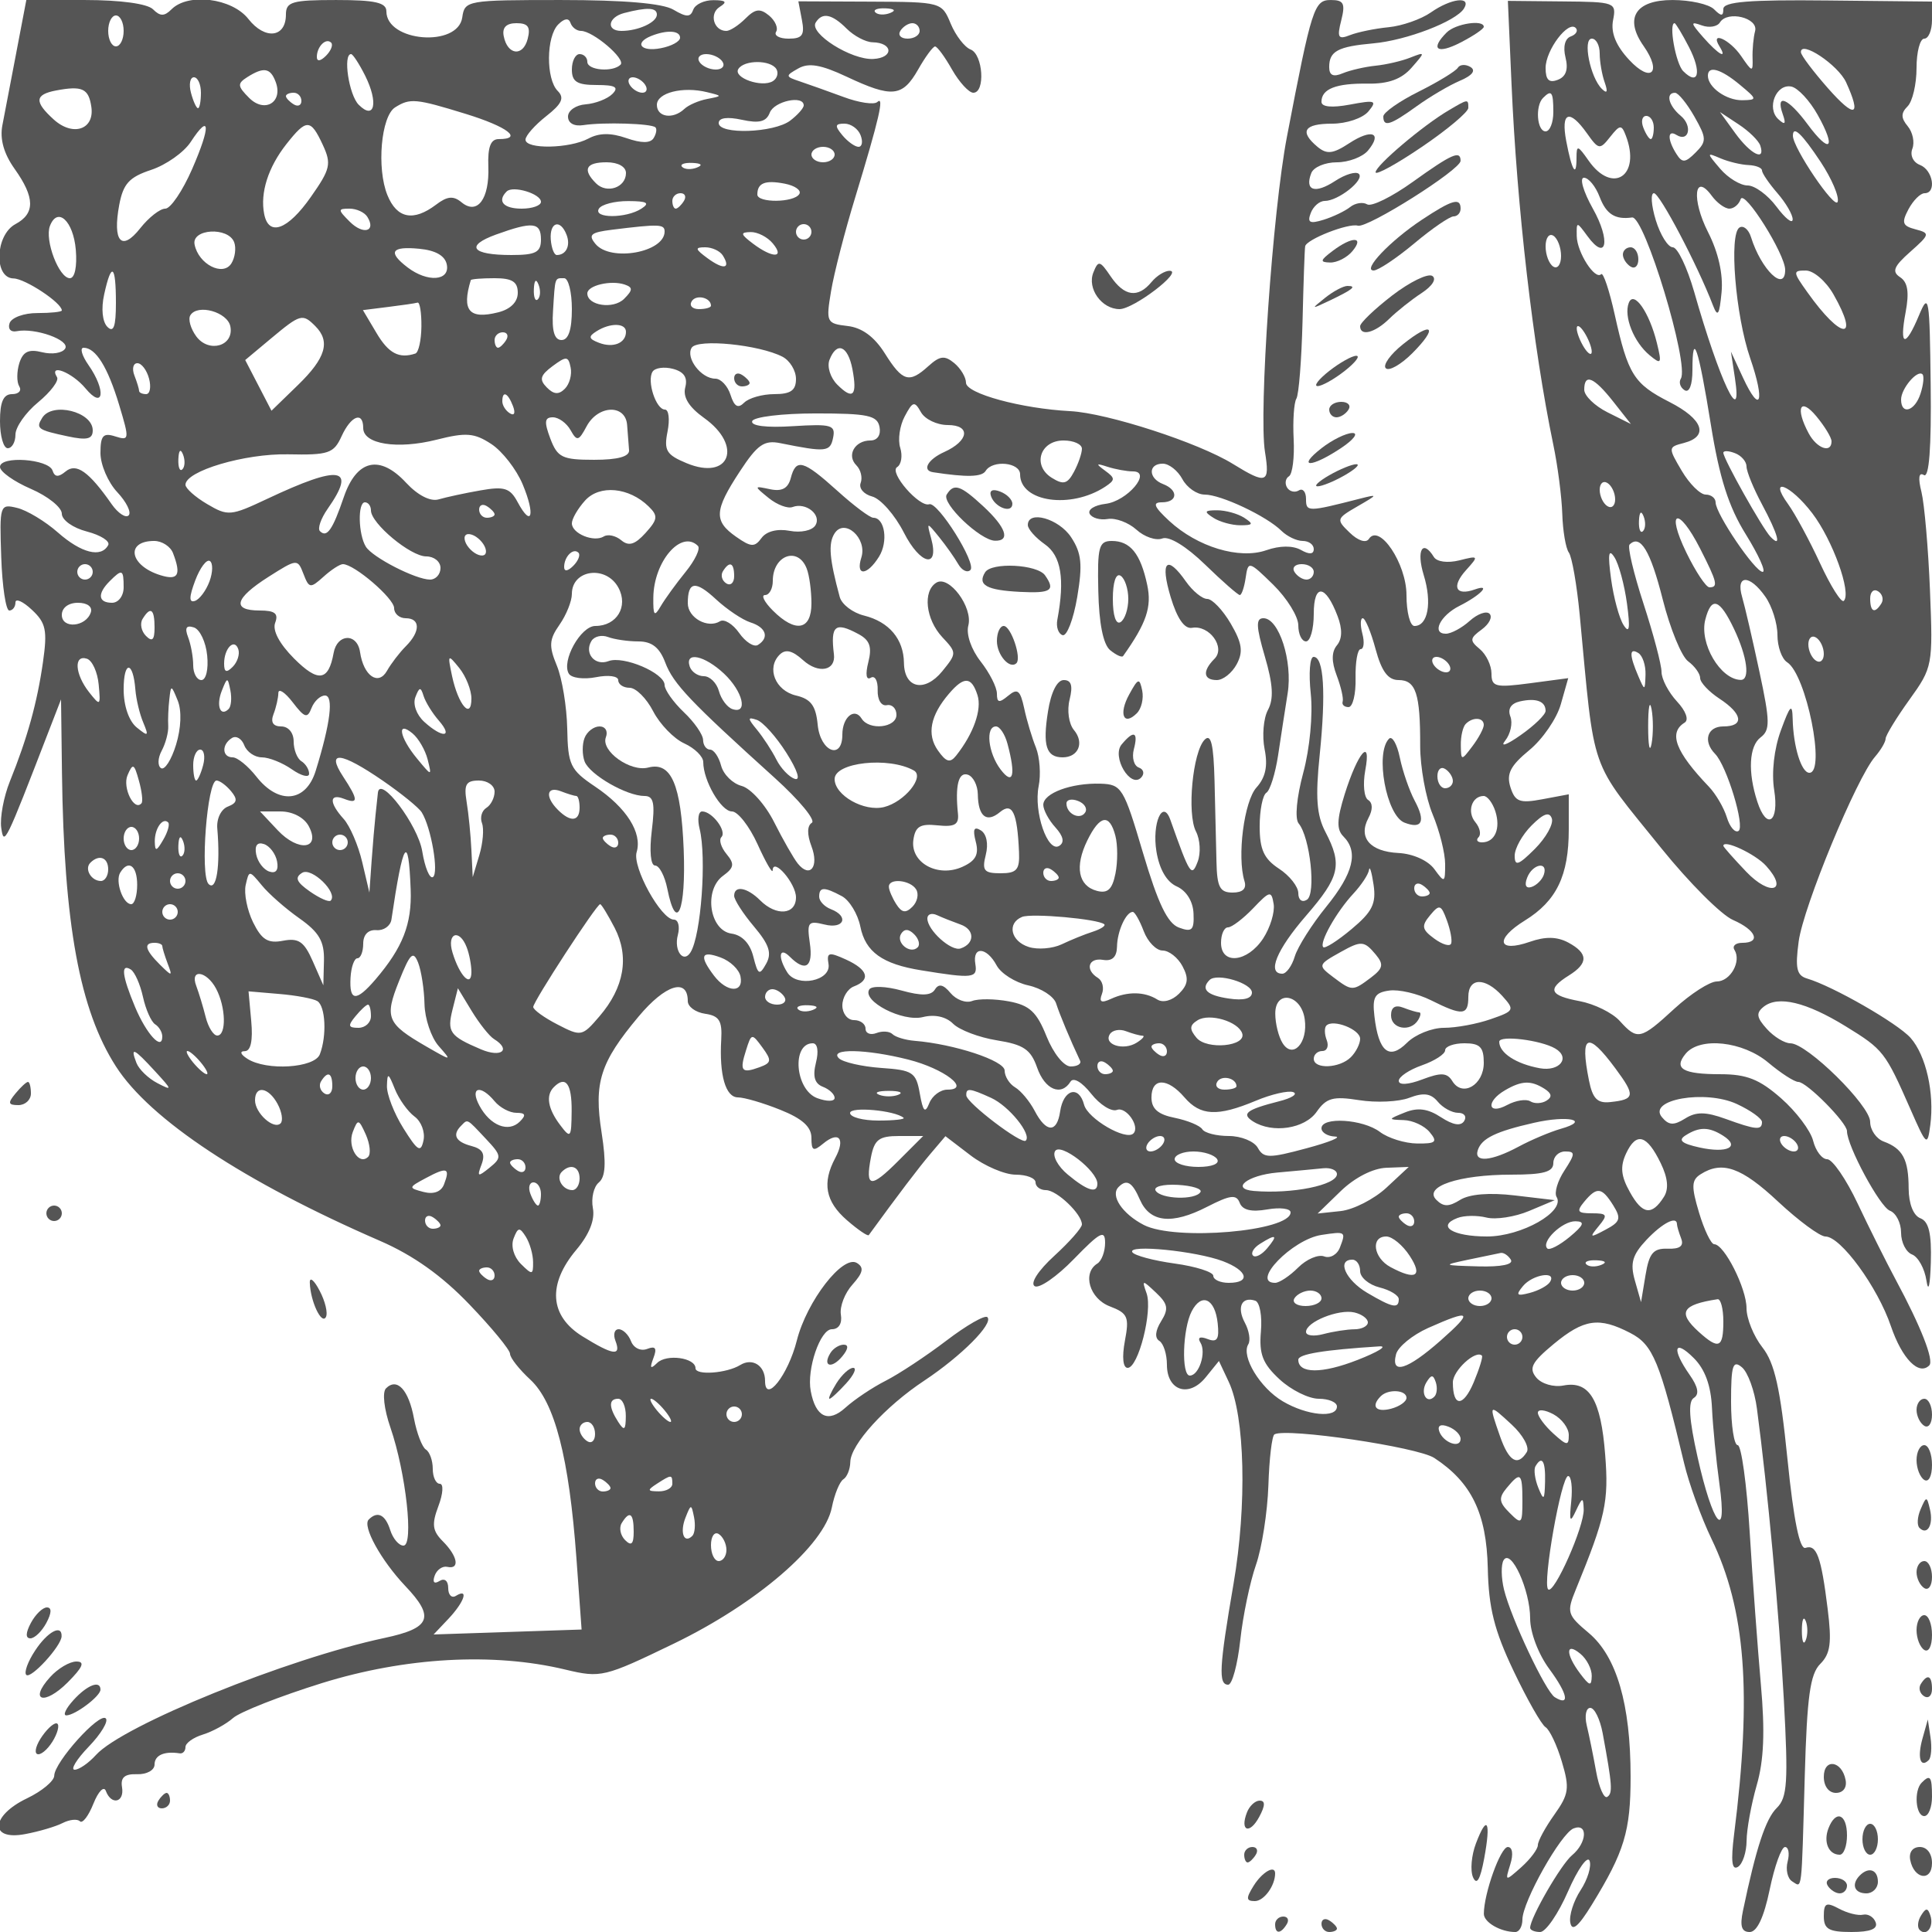 <svg xmlns="http://www.w3.org/2000/svg" version="1.0" width="250" height="250" viewBox="0 0 250 250" preserveAspectRatio="xMidYMid meet">
<g transform="translate(0,250) scale(0.01,-0.01)" fill="#555555" stroke="none">
<path d="M212 24325 c-71 -371 -152 -796 -181 -945 -35 -179 18 -368 158 -565 264 -371 267 -578 11 -715 -263 -141 -283 -698 -25 -703 152 -3 625 -316 625 -414 0 -19 -142 -34 -315 -34 -174 1 -336 -58 -361 -131 -25 -73 15 -119 90 -104 239 48 697 -115 629 -225 -36 -58 -169 -79 -297 -47 -175 44 -248 9 -296 -141 -34 -110 -35 -245 -1 -300 35 -56 -7 -101 -93 -101 -112 0 -156 -100 -156 -350 0 -192 45 -350 100 -350 55 0 100 79 100 176 0 97 132 286 294 419 162 134 272 280 244 324 -114 184 195 64 368 -144 237 -285 270 -28 38 303 -85 122 -113 222 -62 222 157 0 312 -249 460 -740 135 -448 133 -465 -51 -407 -156 50 -191 11 -191 -215 0 -151 98 -379 217 -506 119 -127 186 -262 148 -301 -38 -38 -137 27 -220 145 -295 423 -458 538 -596 423 -93 -77 -141 -74 -169 12 -51 151 -680 195 -680 47 0 -61 180 -189 400 -284 220 -95 400 -240 400 -321 0 -82 143 -184 325 -231 179 -47 303 -126 275 -176 -91 -168 -346 -104 -650 163 -165 146 -403 289 -529 319 -223 54 -228 38 -205 -636 13 -381 60 -692 104 -692 44 0 80 47 80 104 0 57 96 15 212 -94 183 -170 203 -265 144 -679 -75 -524 -202 -982 -428 -1542 -80 -198 -130 -468 -112 -600 35 -243 50 -213 619 1261 l155 400 12 -950 c25 -1960 229 -3069 698 -3799 442 -690 1661 -1495 3418 -2258 430 -187 800 -450 1157 -823 289 -301 525 -588 525 -638 0 -51 118 -201 263 -335 316 -294 500 -1004 596 -2309 l67 -924 -957 -32 -958 -32 195 206 c205 219 263 398 94 294 -55 -34 -100 11 -100 100 0 95 -47 133 -113 92 -69 -43 -93 -16 -62 69 27 76 101 128 163 114 165 -37 136 136 -56 329 -137 137 -148 220 -59 457 61 161 69 289 18 289 -50 0 -91 87 -91 194 0 107 -40 219 -89 249 -48 30 -118 211 -154 402 -69 372 -219 533 -362 390 -50 -50 -26 -268 58 -510 200 -583 304 -1525 168 -1525 -59 0 -136 90 -171 200 -64 202 -165 252 -279 137 -85 -84 158 -526 472 -858 388 -408 333 -546 -268 -674 -1260 -268 -3386 -1131 -3733 -1514 -95 -105 -219 -191 -276 -191 -57 0 25 135 183 299 158 164 257 329 220 365 -82 82 -665 -566 -667 -741 -1 -69 -160 -201 -352 -293 -473 -226 -491 -552 -25 -463 179 33 398 98 487 144 89 45 189 55 222 22 33 -34 112 69 175 228 64 160 136 233 161 164 71 -190 243 -149 209 50 -21 125 35 173 196 167 124 -4 225 52 225 125 0 121 125 176 325 145 41 -7 75 30 75 81 0 52 101 124 225 162 124 38 300 134 391 214 91 80 608 283 1150 452 1079 335 2217 399 3149 175 461 -110 503 -100 1405 336 1074 520 1946 1271 2044 1761 34 171 101 335 149 365 48 30 88 130 90 223 3 226 452 720 959 1055 479 318 897 738 815 820 -32 32 -270 -105 -530 -303 -261 -199 -614 -432 -785 -519 -172 -87 -406 -244 -522 -349 -221 -201 -386 -123 -449 215 -54 283 123 800 273 800 90 0 136 75 117 189 -17 104 51 280 151 390 137 153 151 220 57 278 -181 112 -649 -493 -778 -1003 -112 -446 -411 -826 -411 -522 0 198 -163 302 -321 205 -175 -108 -579 -137 -579 -42 0 137 -376 189 -497 68 -86 -84 -98 -69 -48 63 49 129 28 161 -81 119 -83 -32 -174 12 -208 99 -33 86 -105 156 -160 156 -55 0 -74 -67 -42 -150 78 -203 -28 -189 -427 58 -426 264 -455 673 -79 1120 168 200 243 388 214 539 -24 127 10 277 77 332 87 73 97 251 36 644 -102 649 -20 908 479 1504 345 413 636 504 636 199 0 -73 101 -146 225 -164 181 -26 222 -91 208 -332 -27 -462 56 -750 217 -750 80 0 327 -72 548 -161 283 -113 402 -220 402 -362 0 -169 24 -181 152 -75 204 169 291 64 156 -187 -172 -322 -127 -562 151 -804 143 -124 270 -211 283 -193 383 526 646 873 800 1054 l192 226 326 -249 c180 -137 442 -249 583 -249 141 0 257 -45 257 -100 0 -55 61 -100 135 -100 141 0 465 -310 465 -444 0 -44 -161 -227 -358 -407 -208 -190 -314 -355 -253 -392 57 -35 286 123 507 351 340 350 404 384 404 210 0 -113 -45 -234 -100 -268 -198 -123 -102 -454 161 -554 233 -89 254 -137 195 -448 -39 -210 -25 -348 36 -348 138 0 325 736 245 964 -63 178 -57 178 122 9 155 -146 166 -209 66 -370 -76 -122 -85 -216 -23 -254 54 -34 98 -172 98 -308 0 -338 285 -431 502 -163 l171 211 127 -270 c210 -446 237 -1593 62 -2613 -186 -1083 -198 -1306 -69 -1306 51 0 121 259 156 575 34 316 126 755 203 975 77 220 149 683 161 1029 11 346 46 644 79 661 159 86 1852 -164 2068 -306 481 -315 676 -717 692 -1426 11 -514 84 -805 333 -1328 175 -369 362 -697 414 -729 53 -33 148 -233 211 -446 103 -344 92 -421 -97 -687 -117 -164 -213 -341 -213 -393 0 -52 -96 -180 -213 -285 -212 -188 -213 -188 -144 35 42 132 28 225 -32 225 -94 0 -309 -599 -310 -864 -1 -110 216 -236 407 -236 51 0 92 73 92 161 0 230 499 1117 663 1180 188 72 173 -186 -20 -347 -144 -119 -543 -811 -543 -940 0 -30 59 -54 130 -54 72 0 234 236 360 525 126 289 252 467 279 397 27 -71 -25 -242 -116 -381 -91 -139 -151 -328 -133 -421 23 -118 104 -50 277 231 423 689 503 952 503 1659 0 937 -180 1556 -542 1860 -279 234 -288 266 -166 564 384 938 427 1135 379 1742 -55 713 -204 960 -539 896 -129 -25 -284 21 -352 102 -100 121 -60 198 224 434 394 326 586 354 993 143 293 -151 382 -368 695 -1683 63 -266 223 -707 355 -981 441 -915 524 -1991 292 -3825 -43 -345 -29 -467 50 -419 61 38 111 190 112 338 1 148 60 471 131 719 93 320 108 696 54 1300 -41 467 -107 1356 -145 1975 -38 619 -108 1125 -155 1125 -47 0 -86 253 -86 562 0 471 23 544 140 446 77 -63 165 -305 195 -537 140 -1054 285 -2625 348 -3765 58 -1067 45 -1266 -91 -1400 -144 -140 -268 -518 -438 -1331 -42 -200 -18 -275 87 -275 95 0 184 189 259 550 63 303 152 550 198 550 46 0 61 -85 34 -189 -27 -104 -1 -219 59 -256 132 -81 119 -184 163 1372 29 1018 69 1311 200 1442 132 132 151 273 96 713 -84 677 -143 837 -287 789 -75 -25 -153 357 -233 1148 -93 921 -166 1245 -325 1447 -113 144 -205 372 -205 507 0 256 -288 827 -418 827 -40 0 -129 184 -196 408 -102 340 -99 423 21 498 279 177 528 89 1003 -356 265 -247 540 -450 611 -450 198 0 676 -654 848 -1162 144 -420 361 -642 496 -506 64 64 -108 502 -435 1110 -120 224 -342 667 -491 983 -149 316 -327 575 -395 575 -67 0 -149 107 -182 239 -33 131 -220 379 -415 550 -279 245 -445 311 -784 311 -488 0 -611 72 -450 266 184 221 740 161 1069 -116 163 -137 338 -250 389 -250 108 0 629 -527 629 -636 0 -191 425 -980 555 -1030 80 -30 145 -158 145 -284 0 -126 64 -253 143 -283 78 -31 162 -182 185 -336 25 -165 48 -68 57 233 11 375 -26 530 -135 572 -91 35 -151 188 -152 386 -1 376 -76 516 -323 607 -96 36 -175 150 -175 255 0 212 -817 1016 -1032 1016 -75 0 -213 84 -305 186 -134 148 -142 206 -41 287 186 148 550 61 1061 -253 488 -300 512 -331 837 -1070 210 -479 221 -488 258 -209 55 416 -55 902 -255 1129 -168 189 -1004 669 -1339 768 -135 40 -156 132 -109 480 60 449 749 2116 988 2390 75 87 137 192 137 234 0 41 138 268 307 503 302 420 306 444 267 1416 -22 544 -72 1116 -110 1272 -46 183 -35 261 31 220 68 -42 98 353 88 1167 -13 1133 -24 1204 -149 905 -178 -429 -260 -413 -175 36 48 257 28 387 -71 452 -110 72 -84 139 131 329 255 226 258 241 67 291 -169 44 -183 85 -90 260 61 114 154 207 208 207 158 0 109 301 -60 366 -88 34 -131 125 -98 210 32 82 5 213 -60 291 -89 107 -89 170 -2 257 64 64 116 287 116 496 0 209 45 380 100 380 55 0 100 108 100 240 l0 240 -1350 14 c-1017 11 -1350 -16 -1350 -110 0 -96 -27 -97 -120 -4 -66 66 -308 120 -538 120 -480 0 -627 -235 -373 -596 241 -345 95 -483 -188 -178 -171 184 -239 351 -208 512 45 232 28 238 -658 244 l-703 7 47 -1070 c70 -1605 279 -3411 540 -4669 58 -275 110 -680 117 -900 7 -220 45 -445 85 -500 40 -55 103 -415 140 -800 200 -2108 112 -1854 1059 -3029 358 -443 774 -860 925 -925 300 -131 367 -296 119 -296 -86 0 -131 -41 -100 -91 93 -149 -53 -409 -230 -409 -90 -1 -335 -158 -545 -350 -441 -406 -480 -414 -710 -160 -95 105 -327 219 -516 255 -392 73 -427 154 -143 332 256 159 253 287 -7 427 -145 77 -295 80 -498 9 -416 -145 -456 33 -63 276 410 253 568 581 568 1177 l0 456 -342 -64 c-294 -55 -352 -33 -413 156 -54 173 -1 277 244 479 172 141 356 409 408 594 l96 338 -496 -66 c-446 -59 -497 -46 -497 125 0 105 -68 248 -151 317 -134 111 -131 140 25 254 97 71 142 162 101 203 -40 41 -156 -1 -257 -92 -101 -91 -240 -166 -309 -166 -188 0 -74 235 176 360 276 139 419 291 200 213 -250 -89 -307 37 -113 251 166 184 163 189 -89 125 -150 -37 -289 -19 -328 43 -146 237 -230 88 -132 -233 110 -358 55 -659 -120 -659 -57 0 -103 180 -103 400 0 407 -352 933 -487 726 -37 -56 -140 -23 -247 81 -178 171 -175 182 100 341 267 154 269 160 34 100 -679 -174 -700 -174 -700 -4 0 92 -42 142 -93 110 -51 -31 -120 -15 -152 37 -32 53 -21 118 24 146 46 28 73 245 61 482 -12 236 4 471 35 522 32 51 67 501 80 1001 12 499 27 936 34 971 16 90 559 303 682 267 124 -36 1329 724 1329 839 0 140 -112 91 -618 -272 -270 -194 -536 -325 -591 -291 -55 33 -154 18 -220 -35 -67 -53 -222 -127 -345 -165 -178 -55 -212 -36 -165 87 33 87 114 157 181 157 175 0 519 272 442 350 -37 36 -175 -5 -308 -92 -260 -170 -396 -125 -308 102 29 77 178 140 330 140 153 0 334 69 404 152 191 231 49 286 -244 94 -209 -137 -288 -146 -409 -46 -238 199 -175 300 189 300 186 0 396 71 469 158 117 141 91 151 -238 89 -235 -44 -369 -31 -369 36 0 167 189 241 600 235 266 -4 436 58 565 205 181 206 181 209 -15 132 -110 -44 -312 -91 -450 -105 -137 -14 -329 -58 -425 -98 -123 -52 -175 -27 -175 81 0 205 112 265 569 306 430 38 1072 285 1175 451 101 164 -167 133 -429 -51 -126 -88 -372 -174 -547 -191 -175 -17 -399 -63 -498 -102 -154 -61 -171 -33 -114 191 55 219 32 263 -135 263 -216 0 -247 -97 -568 -1770 -185 -964 -366 -3570 -284 -4077 66 -408 21 -425 -415 -156 -444 275 -1625 658 -2104 683 -634 33 -1350 228 -1350 368 0 70 -68 184 -152 254 -124 102 -185 95 -333 -38 -251 -228 -335 -203 -566 165 -135 214 -295 332 -483 353 -271 32 -279 48 -212 450 38 230 179 778 314 1218 308 1011 379 1318 284 1230 -41 -38 -238 -9 -438 66 -200 74 -454 164 -564 201 -189 63 -190 72 -19 168 134 76 294 48 624 -107 589 -277 723 -263 925 91 93 165 193 300 220 300 28 0 127 -135 220 -300 94 -164 218 -299 275 -299 158 0 126 498 -36 560 -77 30 -193 181 -257 335 -115 278 -123 280 -1044 284 l-927 4 46 -241 c38 -196 5 -242 -171 -242 -120 0 -193 40 -163 89 30 48 -11 143 -91 210 -117 96 -179 88 -306 -39 -88 -88 -199 -160 -247 -160 -163 0 -225 222 -87 310 103 65 84 87 -79 88 -119 1 -237 -54 -262 -123 -36 -100 -87 -100 -257 0 -138 82 -640 125 -1456 125 -1214 0 -1245 -5 -1276 -225 -56 -392 -982 -318 -982 79 0 113 -146 146 -650 146 -571 0 -650 -23 -650 -189 0 -299 -271 -330 -486 -56 -212 270 -778 341 -994 125 -93 -93 -147 -93 -240 0 -72 72 -422 120 -880 120 l-759 0 -129 -675z m8288 486 c0 -100 -241 -211 -458 -211 -202 0 -176 176 33 231 300 78 425 72 425 -20z m3019 21 c-72 -29 -159 -26 -192 8 -33 33 26 56 131 52 117 -5 141 -28 61 -60z m-9919 -232 c0 -110 -45 -200 -100 -200 -55 0 -100 90 -100 200 0 110 45 200 100 200 55 0 100 -90 100 -200z m5918 0 c155 0 583 -365 512 -437 -101 -101 -430 -73 -430 37 0 55 -45 100 -100 100 -55 0 -100 -90 -100 -200 0 -158 67 -200 320 -200 243 0 292 -28 204 -116 -64 -64 -220 -124 -345 -134 -126 -9 -229 -80 -229 -158 0 -86 79 -130 200 -111 260 40 881 21 931 -29 22 -21 11 -84 -23 -139 -42 -68 -158 -68 -353 0 -201 70 -353 68 -491 -6 -246 -131 -814 -141 -814 -14 0 51 120 187 267 303 204 160 240 237 150 327 -154 154 -150 704 7 861 79 79 136 86 158 20 19 -57 80 -104 136 -104z m3439 28 c95 -94 244 -173 333 -175 268 -5 278 -202 10 -216 -284 -15 -832 331 -745 471 85 137 210 112 402 -80z m11754 -30 c-22 -82 -36 -238 -33 -348 6 -188 -3 -187 -148 25 -148 216 -408 331 -280 125 108 -175 -12 -108 -210 117 -167 190 -169 209 -18 154 94 -34 200 -17 234 39 98 158 500 59 455 -112z m-15883 -102 c-61 -234 -262 -210 -310 37 -22 111 34 167 165 167 150 0 185 -49 145 -204z m5072 104 c0 -55 -70 -100 -156 -100 -86 0 -128 45 -94 100 34 55 104 100 156 100 52 0 94 -45 94 -100z m8425 -72 c-75 -27 -102 -135 -67 -273 38 -154 6 -248 -101 -288 -113 -44 -157 0 -157 153 0 232 295 622 391 517 32 -35 3 -84 -66 -109z m1530 -137 c168 -325 124 -510 -74 -312 -97 97 -191 621 -112 621 14 0 98 -139 186 -309z m-13055 121 c0 -49 -112 -110 -250 -136 -257 -50 -349 67 -125 158 204 82 375 72 375 -22z m-4582 -234 c-71 -71 -118 -77 -118 -15 0 134 118 252 185 185 28 -28 -2 -105 -67 -170z m16482 30 c0 -105 29 -274 65 -375 43 -123 31 -150 -37 -83 -151 148 -251 650 -130 650 56 0 102 -86 102 -192z m3189 -374 c202 -444 115 -472 -235 -76 -190 216 -348 425 -350 465 -9 164 482 -163 585 -389z m-19164 87 c174 -349 123 -583 -83 -377 -127 126 -207 656 -99 656 23 0 105 -126 182 -279z m4625 179 c34 -55 -6 -100 -88 -100 -83 0 -178 45 -212 100 -34 55 6 100 88 100 83 0 178 -45 212 -100z m696 -93 c31 -51 11 -122 -45 -157 -143 -88 -517 44 -447 157 75 120 417 120 492 0z m-6480 -164 c102 -264 -139 -413 -342 -210 -152 152 -155 186 -24 269 212 134 298 121 366 -59z m18948 -40 c226 -188 228 -196 31 -200 -206 -3 -445 167 -445 317 0 136 167 89 414 -117z m-19914 -103 c0 -110 -17 -200 -38 -200 -21 0 -62 90 -91 200 -29 110 -11 200 38 200 50 0 91 -90 91 -200z m5750 100 c34 -55 17 -100 -38 -100 -55 0 -128 45 -162 100 -34 55 -17 100 38 100 55 0 128 -45 162 -100z m-7168 -283 c43 -294 -238 -388 -486 -164 -255 231 -247 323 29 376 340 64 422 26 457 -212z m7968 102 c-110 -21 -243 -79 -295 -129 -146 -138 -355 -107 -355 53 0 157 335 242 650 164 200 -49 200 -49 0 -88z m14371 -206 c245 -438 161 -516 -131 -121 -250 338 -419 408 -322 133 46 -131 31 -148 -57 -67 -155 143 -29 460 168 422 85 -17 239 -182 342 -367z m-19621 181 c0 -58 -45 -78 -100 -44 -55 34 -100 82 -100 106 0 24 45 44 100 44 55 0 100 -48 100 -106z m16200 -144 c0 -137 -45 -250 -100 -250 -112 0 -137 330 -33 433 110 111 133 79 133 -183z m1825 -58 c159 -280 161 -321 16 -466 -135 -135 -173 -137 -249 -17 -117 185 -116 318 1 245 162 -100 211 118 56 247 -158 131 -200 299 -74 298 41 0 154 -138 250 -307z m-15901 35 c543 -167 752 -327 429 -327 -104 0 -143 -103 -134 -354 16 -422 -143 -634 -348 -463 -104 86 -184 79 -329 -32 -293 -221 -506 -179 -629 124 -141 347 -82 1020 99 1135 194 122 266 116 912 -83z m4376 109 c0 -35 -79 -124 -175 -197 -210 -159 -925 -184 -925 -31 0 68 111 83 300 42 224 -49 316 -26 361 92 57 149 439 231 439 94z m10135 -361 c151 -213 167 -216 300 -47 127 160 148 162 203 17 200 -520 -171 -767 -482 -323 -141 201 -156 205 -156 34 0 -264 -60 -166 -133 219 -72 378 41 420 268 100z m865 75 c0 -82 -18 -150 -39 -150 -22 0 -66 68 -97 150 -32 83 -14 150 39 150 53 0 97 -67 97 -150z m1378 -234 c70 -211 -125 -114 -325 162 l-197 272 241 -159 c133 -87 260 -211 281 -275z m-20292 -304 c-123 -282 -279 -512 -347 -512 -69 0 -214 -114 -324 -253 -242 -308 -361 -175 -272 303 52 273 129 358 414 452 192 64 422 226 510 360 253 387 263 209 19 -350z m1691 313 c114 -246 99 -313 -155 -674 -300 -428 -547 -517 -604 -218 -53 273 52 602 287 901 262 332 314 331 472 -9z m6959 125 c32 -82 20 -150 -27 -150 -46 0 -141 68 -209 150 -101 122 -96 150 27 150 83 0 178 -67 209 -150z m12423 -345 c143 -217 243 -450 220 -517 -35 -105 -579 698 -579 855 0 138 115 29 359 -338z m-12759 95 c0 -55 -67 -100 -150 -100 -82 0 -150 45 -150 100 0 55 68 100 150 100 83 0 150 -45 150 -100z m11825 -136 c96 -4 175 -35 175 -70 0 -35 90 -167 200 -294 110 -127 199 -280 197 -340 -2 -61 -96 14 -209 165 -112 151 -281 275 -374 275 -93 0 -253 97 -354 215 -179 210 -179 214 3 136 103 -44 266 -83 362 -87z m-14525 -103 c0 -188 -248 -273 -388 -133 -179 179 -131 272 138 272 147 0 250 -57 250 -139z m919 71 c-72 -29 -159 -26 -192 8 -33 33 26 56 131 52 117 -5 141 -28 61 -60z m1324 -343 c-69 -113 -543 -117 -543 -6 0 149 100 189 351 141 136 -26 222 -87 192 -135z m10357 -39 c85 -222 200 -295 419 -264 161 23 744 -1903 631 -2086 -29 -47 -8 -114 48 -149 61 -38 102 67 102 260 0 524 77 296 238 -703 111 -692 231 -1067 453 -1423 165 -267 264 -485 218 -485 -99 0 -609 752 -609 898 0 56 -58 102 -128 102 -71 0 -210 138 -310 307 -178 302 -178 308 28 361 327 86 248 308 -187 530 -462 236 -536 354 -708 1128 -70 316 -149 553 -176 526 -80 -80 -312 282 -316 492 -3 192 -2 192 139 0 248 -339 303 -58 69 357 -123 220 -175 399 -115 399 60 0 152 -112 204 -250z m-13700 -62 c0 -48 -112 -88 -250 -88 -235 0 -320 97 -194 222 80 81 444 -29 444 -134z m15378 -88 c58 0 124 55 146 123 45 133 576 -711 576 -915 0 -297 -310 0 -442 423 -31 100 -98 156 -149 125 -138 -85 -52 -1139 138 -1690 196 -569 133 -740 -93 -253 l-156 337 52 -343 c102 -673 -200 -34 -528 1118 -91 316 -215 575 -276 575 -62 0 -161 158 -220 350 -59 193 -70 350 -24 350 74 0 563 -928 763 -1450 62 -161 84 -128 112 168 22 234 -42 517 -175 778 -216 424 -179 781 49 469 67 -91 169 -165 227 -165z m-13528 100 c-34 -55 -82 -100 -106 -100 -24 0 -44 45 -44 100 0 55 48 100 106 100 58 0 78 -45 44 -100z m-550 -100 c-198 -128 -629 -128 -550 0 34 55 205 99 381 98 243 -1 283 -24 169 -98z m-3546 -107 c117 -189 -54 -236 -228 -62 -156 156 -156 169 -3 169 91 0 195 -48 231 -107z m-3773 -426 c18 -216 -13 -367 -77 -367 -141 0 -328 492 -258 676 98 255 303 66 335 -309z m6019 133 c0 -165 -67 -200 -383 -200 -515 0 -603 118 -198 265 476 172 581 160 581 -65z m332 60 c53 -138 -6 -260 -127 -260 -35 0 -69 90 -78 200 -17 229 125 270 205 60z m1268 44 c0 -270 -699 -396 -894 -161 -99 119 -62 150 212 184 614 76 682 73 682 -23z m1900 -4 c0 -55 -45 -100 -100 -100 -55 0 -100 45 -100 100 0 55 45 100 100 100 55 0 100 -45 100 -100z m-7470 -134 c28 -74 12 -198 -36 -275 -109 -173 -426 -10 -476 245 -41 204 434 232 512 30z m6970 -16 c160 -192 -3 -194 -256 -3 -163 123 -168 147 -31 150 89 2 219 -64 287 -147z m10200 -162 c0 -110 -45 -172 -100 -138 -55 34 -100 152 -100 262 0 110 45 172 100 138 55 -34 100 -152 100 -262z m-14418 -113 c40 -211 -249 -232 -507 -36 -261 199 -213 277 149 242 214 -20 336 -91 358 -206z m3572 118 c106 -171 11 -188 -198 -35 -162 119 -168 142 -31 142 90 0 193 -48 229 -107z m-7854 -613 c0 -306 -30 -390 -110 -310 -65 65 -83 236 -42 420 94 429 152 387 152 -110z m22225 111 c347 -609 102 -591 -336 25 -191 267 -192 284 -21 283 100 0 261 -139 357 -308z m-17025 20 c0 -119 -94 -213 -255 -253 -375 -94 -473 22 -353 417 5 14 143 25 308 25 228 0 300 -46 300 -189z m260 -84 c-33 -33 -56 26 -52 131 5 117 28 141 60 61 29 -72 26 -159 -8 -192z m440 -127 c0 -268 -44 -400 -134 -400 -92 0 -127 117 -110 375 28 448 20 425 144 425 55 0 100 -180 100 -400z m676 133 c-139 -139 -476 -88 -476 70 0 103 305 175 483 115 108 -37 107 -71 -7 -185z m1124 -89 c0 -24 -70 -44 -156 -44 -86 0 -128 46 -93 102 57 92 249 48 249 -58z m-3747 -269 c-2 -179 -37 -336 -78 -350 -211 -70 -348 2 -505 269 l-174 293 327 41 c180 22 351 47 380 56 29 9 52 -130 50 -309z m-2472 0 c49 -254 -280 -348 -442 -127 -73 100 -107 222 -76 272 93 152 483 42 518 -145z m1099 5 c199 -199 136 -413 -225 -763 l-342 -332 -170 328 -170 328 335 280 c380 317 407 324 572 159z m4020 -74 c0 -146 -165 -213 -349 -142 -134 51 -141 81 -34 148 178 114 383 110 383 -6z m12497 -256 c0 -55 -44 -32 -97 50 -53 83 -97 195 -97 250 0 55 44 33 97 -50 53 -82 97 -195 97 -250z m-14047 150 c-34 -55 -82 -100 -106 -100 -24 0 -44 45 -44 100 0 55 48 100 106 100 58 0 78 -45 44 -100z m3575 -216 c96 -50 175 -179 175 -288 0 -148 -68 -196 -280 -196 -154 0 -330 -50 -390 -110 -80 -80 -128 -53 -177 100 -36 115 -125 210 -197 210 -183 0 -387 268 -306 400 74 120 873 40 1175 -116z m905 -159 c66 -347 9 -407 -196 -202 -89 89 -134 232 -101 319 94 244 238 187 297 -117z m-3721 -256 c-79 -79 -144 -74 -234 18 -100 101 -85 156 75 275 179 132 204 131 234 -18 19 -91 -14 -214 -75 -275z m-5380 131 c29 -110 11 -200 -38 -200 -50 0 -91 19 -91 42 0 23 -27 113 -61 200 -33 87 -16 158 39 158 54 0 122 -90 151 -200z m6938 -114 c-32 -125 47 -253 242 -393 509 -362 334 -818 -224 -587 -262 109 -296 164 -247 410 31 156 16 284 -34 284 -115 0 -236 368 -160 490 31 50 150 67 264 37 143 -38 193 -112 159 -241z m15985 -78 c-72 -229 -252 -284 -252 -78 0 142 212 391 277 326 23 -23 12 -134 -25 -248z m-3975 -107 l227 -288 -302 151 c-166 83 -302 215 -302 293 0 216 125 164 377 -156z m-14239 -56 c34 -89 18 -129 -39 -94 -55 33 -99 103 -99 155 0 144 72 112 138 -61z m5625 -245 c302 0 276 -204 -44 -349 -214 -96 -293 -240 -144 -262 436 -67 630 -62 679 17 90 146 446 111 446 -44 0 -358 654 -453 1100 -161 133 88 133 111 0 208 -125 92 -120 100 33 50 101 -32 248 -59 326 -59 255 0 -73 -387 -355 -420 -140 -17 -231 -74 -204 -128 28 -54 133 -85 234 -68 101 17 268 -45 371 -138 103 -94 254 -145 335 -114 88 34 310 -101 554 -338 223 -217 426 -394 449 -394 24 0 58 101 76 225 32 219 41 217 357 -92 178 -175 324 -411 324 -525 0 -115 45 -208 100 -208 55 0 100 160 100 356 0 397 152 383 308 -28 64 -167 61 -295 -8 -378 -71 -86 -72 -210 -3 -391 55 -146 90 -298 77 -337 -13 -40 21 -72 76 -72 55 0 96 169 91 375 -4 206 25 375 66 375 41 0 51 90 22 200 -29 110 -26 200 5 200 32 0 107 -180 166 -400 78 -288 161 -400 297 -400 224 0 282 -175 280 -850 0 -275 72 -674 161 -887 89 -213 162 -503 162 -644 0 -245 -7 -248 -140 -65 -82 111 -275 198 -463 208 -369 18 -525 199 -390 452 59 109 57 196 -3 234 -54 33 -70 204 -38 381 83 442 -95 237 -266 -307 -102 -327 -106 -456 -17 -545 199 -199 131 -476 -221 -910 -186 -229 -369 -518 -407 -642 -37 -124 -110 -225 -162 -225 -201 0 -75 309 307 750 437 505 473 658 251 1084 -114 217 -131 449 -74 1000 82 803 53 1266 -79 1266 -49 0 -65 -214 -37 -475 29 -273 -12 -709 -97 -1025 -86 -320 -111 -593 -60 -655 149 -179 228 -913 107 -988 -63 -39 -111 -2 -111 85 0 84 -112 227 -250 317 -195 128 -250 249 -250 547 0 210 39 406 87 436 47 29 115 246 151 481 35 235 91 597 124 804 67 417 -112 973 -313 973 -100 0 -96 -105 18 -495 106 -361 117 -549 40 -692 -58 -108 -77 -337 -43 -508 44 -218 12 -365 -105 -495 -161 -178 -253 -896 -156 -1210 31 -99 -21 -150 -153 -150 -165 0 -202 70 -209 400 -5 220 -17 690 -25 1045 -12 474 -46 615 -127 534 -156 -156 -232 -961 -113 -1189 54 -105 64 -280 22 -390 -79 -207 -100 -175 -354 542 -98 275 -239 -45 -180 -409 38 -232 133 -396 264 -454 124 -56 210 -193 216 -349 10 -217 -20 -246 -189 -183 -147 54 -270 311 -464 964 -251 848 -276 889 -552 898 -377 11 -739 -123 -739 -274 0 -65 70 -197 157 -292 104 -115 120 -195 49 -239 -149 -92 -332 438 -266 772 31 151 14 376 -35 500 -50 123 -119 352 -152 508 -51 235 -86 263 -207 163 -117 -97 -146 -92 -146 27 0 82 -95 269 -211 417 -121 155 -189 350 -159 464 62 237 -250 656 -414 555 -178 -110 -138 -473 76 -704 190 -203 190 -209 1 -442 -228 -279 -492 -222 -496 108 -4 308 -192 531 -515 612 -148 36 -290 145 -316 241 -133 490 -150 689 -69 819 128 208 428 -57 349 -308 -78 -245 73 -239 228 10 122 195 76 504 -74 504 -43 0 -252 156 -464 348 -444 400 -536 425 -604 164 -35 -132 -114 -175 -266 -143 -213 45 -213 44 -19 -114 109 -88 248 -140 309 -116 172 65 379 -101 295 -237 -42 -68 -188 -99 -334 -71 -158 30 -300 -6 -363 -93 -89 -122 -136 -119 -329 16 -291 204 -284 339 48 845 228 348 315 409 525 366 591 -119 645 -114 682 70 34 165 -20 181 -521 150 -343 -22 -546 4 -526 65 19 55 386 100 824 100 673 0 795 -26 824 -175 20 -104 -27 -175 -118 -175 -202 0 -311 -192 -182 -321 57 -57 82 -159 56 -228 -27 -69 41 -148 149 -176 109 -29 294 -239 410 -467 214 -420 462 -473 353 -75 -59 215 -58 215 103 17 89 -110 200 -267 247 -349 47 -82 118 -117 158 -77 83 83 -422 888 -533 851 -128 -43 -524 413 -416 480 55 34 73 146 41 250 -33 103 -7 286 58 407 104 196 127 202 210 54 51 -91 207 -166 346 -166z m11437 -211 c0 -160 -191 -93 -296 104 -176 328 -111 473 99 221 108 -130 197 -276 197 -325z m-15585 211 c8 -110 20 -256 25 -325 7 -83 -144 -125 -452 -125 -413 0 -474 30 -567 275 -81 216 -75 275 33 275 75 0 178 -75 229 -166 83 -148 105 -143 208 50 149 277 504 288 524 16z m-3415 -39 c0 -209 441 -279 949 -151 383 97 489 88 709 -56 142 -93 325 -328 406 -523 165 -395 117 -568 -65 -230 -99 185 -172 208 -483 153 -201 -35 -444 -88 -540 -116 -106 -31 -269 52 -419 213 -343 371 -641 303 -808 -183 -145 -425 -219 -531 -309 -441 -33 33 12 163 100 289 379 541 166 576 -784 128 -471 -222 -507 -225 -775 -67 -155 91 -281 204 -281 250 0 178 768 406 1329 394 524 -11 590 12 691 234 122 267 280 327 280 106z m9300 -268 c0 -58 -46 -193 -103 -299 -84 -157 -136 -171 -287 -77 -255 159 -153 483 152 483 131 0 238 -48 238 -107z m-11640 -266 c-33 -33 -56 26 -52 131 5 117 28 141 60 61 29 -72 26 -159 -8 -192z m20240 36 c0 -64 90 -284 200 -489 212 -396 259 -576 109 -419 -105 111 -609 1008 -609 1086 0 29 68 27 150 -5 83 -31 150 -109 150 -173z m-7300 -163 c59 -110 189 -200 288 -200 211 0 802 -279 994 -469 73 -72 197 -131 275 -131 79 0 143 -47 143 -105 0 -69 -58 -73 -167 -11 -105 58 -272 57 -447 -4 -350 -122 -891 42 -1256 379 -199 185 -221 241 -95 241 206 0 216 159 15 236 -193 74 -195 264 -4 264 81 0 195 -90 254 -200z m5600 -262 c0 -82 -45 -122 -100 -88 -55 34 -100 129 -100 212 0 82 45 122 100 88 55 -34 100 -129 100 -212z m-12507 -91 c125 -122 119 -168 -40 -344 -137 -151 -217 -175 -314 -94 -72 60 -173 82 -226 49 -128 -79 -413 37 -413 170 0 58 77 191 171 295 188 208 568 172 822 -76z m15058 -89 c264 -347 510 -1030 408 -1133 -31 -31 -169 187 -307 485 -137 297 -324 641 -413 765 -266 367 27 257 312 -117z m-18651 37 c0 -168 512 -595 715 -595 102 0 185 -67 185 -150 0 -82 -61 -150 -135 -150 -185 0 -745 287 -831 426 -98 159 -107 574 -12 574 43 0 78 -47 78 -105z m1600 -51 c0 -24 -45 -44 -100 -44 -55 0 -100 48 -100 106 0 58 45 78 100 44 55 -34 100 -82 100 -106z m14860 -217 c-33 -33 -56 26 -52 131 5 117 28 141 60 61 29 -72 26 -159 -8 -192z m738 -223 c223 -438 239 -504 122 -504 -44 0 -179 203 -299 450 -269 554 -104 604 177 54z m-15717 2 c25 -75 -12 -112 -87 -87 -72 24 -151 103 -175 175 -25 75 12 112 87 87 72 -24 151 -103 175 -175z m-4042 -64 c109 -284 67 -357 -164 -285 -399 124 -456 443 -80 443 101 0 211 -71 244 -158z m6792 94 c35 -35 -37 -186 -159 -336 -122 -150 -267 -350 -322 -444 -83 -143 -99 -124 -96 111 5 469 363 883 577 669z m12484 -690 c96 -380 244 -742 330 -804 85 -63 155 -160 155 -217 0 -56 113 -176 250 -266 301 -197 324 -359 50 -359 -209 0 -267 -192 -107 -355 152 -155 391 -943 303 -998 -45 -27 -113 52 -151 177 -38 124 -143 303 -232 396 -433 453 -526 698 -314 829 58 36 16 151 -100 275 -109 118 -199 289 -199 382 0 92 -105 489 -233 882 -128 392 -209 736 -181 765 139 138 270 -78 429 -707z m-14097 432 c-71 -71 -118 -77 -118 -15 0 134 118 252 185 185 28 -28 -2 -105 -67 -170z m13635 -488 c43 -320 32 -397 -43 -280 -57 87 -130 357 -163 600 -43 320 -32 397 43 280 57 -87 130 -357 163 -600z m-18342 287 c-44 -119 -129 -233 -189 -253 -78 -26 -76 51 4 264 62 165 147 278 189 253 42 -26 40 -145 -4 -264z m1474 59 c99 90 213 164 252 164 147 0 663 -443 663 -569 0 -72 68 -131 150 -131 191 0 192 -172 2 -362 -81 -81 -191 -224 -244 -318 -112 -199 -304 -66 -349 242 -37 250 -297 241 -342 -12 -66 -365 -199 -384 -511 -72 -191 192 -283 365 -245 464 45 119 -4 158 -200 158 -366 0 -325 157 114 436 369 234 376 235 452 37 72 -187 89 -189 258 -37z m6254 106 c34 -87 61 -290 61 -450 0 -348 -206 -386 -500 -92 -110 110 -155 200 -100 200 55 0 100 83 100 183 0 333 327 451 439 159z m-9239 -42 c0 -55 -45 -100 -100 -100 -55 0 -100 45 -100 100 0 55 45 100 100 100 55 0 100 -45 100 -100z m8300 -56 c0 -86 -46 -128 -102 -93 -56 35 -75 105 -44 156 86 139 146 113 146 -63z m7500 56 c0 -55 -42 -100 -94 -100 -52 0 -122 45 -156 100 -34 55 8 100 94 100 86 0 156 -45 156 -100z m-15400 -200 c0 -111 -67 -200 -150 -200 -181 0 -193 117 -30 280 161 161 180 153 180 -80z m6403 -6 c130 -243 -22 -494 -299 -494 -190 0 -443 -456 -343 -618 35 -56 193 -76 351 -45 160 32 288 15 288 -39 0 -54 66 -98 147 -98 82 0 219 -137 305 -304 87 -168 268 -355 403 -416 135 -62 245 -170 245 -241 0 -241 231 -639 371 -639 76 0 226 -191 332 -425 106 -234 194 -386 195 -338 4 177 302 -168 302 -349 0 -226 -256 -247 -464 -38 -169 168 -336 197 -336 58 0 -51 115 -230 257 -398 197 -234 233 -345 157 -481 -87 -156 -106 -145 -166 92 -42 170 -145 279 -282 298 -286 41 -362 564 -110 748 144 105 152 153 45 282 -71 86 -101 184 -66 219 74 75 -119 332 -249 332 -49 0 -64 -101 -33 -225 92 -370 19 -1378 -117 -1597 -92 -150 -218 20 -165 222 29 110 6 200 -51 200 -165 0 -540 679 -482 873 75 250 -130 575 -538 849 -321 216 -351 279 -360 750 -6 283 -66 650 -135 816 -105 253 -99 337 35 528 88 126 160 305 160 398 0 318 445 376 603 80z m1708 -448 c203 -64 247 -198 96 -292 -51 -31 -160 38 -242 155 -82 117 -194 185 -248 152 -159 -99 -417 45 -417 233 0 285 99 298 367 49 141 -130 340 -264 444 -297z m13133 332 c86 -122 156 -345 156 -495 0 -150 56 -309 126 -353 247 -158 503 -1430 287 -1430 -103 0 -208 337 -216 700 -5 204 -33 176 -152 -150 -89 -242 -123 -548 -87 -775 66 -413 -96 -524 -218 -150 -125 383 -108 720 42 833 125 94 123 207 -15 850 -87 408 -188 843 -224 967 -86 292 98 294 301 3z m1502 -85 c-86 -139 -146 -113 -146 63 0 86 46 128 102 93 56 -35 75 -105 44 -156z m-23171 -118 c-63 -189 -375 -216 -375 -32 0 92 85 157 208 157 123 0 191 -52 167 -125z m21264 -215 c171 -361 210 -661 86 -658 -264 5 -539 474 -458 782 79 304 185 269 372 -124z m-20439 20 c0 -162 -30 -190 -111 -109 -61 61 -81 160 -44 220 103 168 155 130 155 -111z m681 -363 c18 -177 -15 -317 -75 -317 -58 0 -106 86 -106 192 0 105 -30 269 -66 363 -46 121 -24 158 75 126 78 -26 155 -189 172 -364z m8426 279 c148 -79 179 -166 129 -365 -40 -159 -27 -237 32 -201 53 33 93 -39 89 -160 -4 -125 47 -209 118 -195 69 14 125 -43 125 -125 0 -168 -354 -206 -451 -48 -92 148 -249 17 -249 -208 0 -335 -285 -222 -319 127 -24 248 -88 334 -280 379 -269 63 -386 355 -213 528 76 76 164 56 303 -70 200 -181 426 -138 400 75 -46 374 15 425 316 263z m-2846 -96 c174 0 274 -78 348 -275 104 -274 322 -503 1419 -1494 315 -285 530 -545 477 -578 -61 -38 -63 -150 -5 -303 102 -267 -19 -420 -177 -224 -54 68 -192 309 -306 536 -115 228 -303 437 -420 468 -116 30 -236 148 -266 263 -30 114 -94 207 -143 207 -48 0 -89 56 -90 125 -1 69 -113 231 -250 360 -136 130 -248 288 -248 351 0 155 -534 383 -726 309 -176 -67 -318 102 -220 262 37 59 133 81 214 50 82 -31 258 -57 393 -57z m15339 -162 c0 -82 -45 -122 -100 -88 -55 34 -100 129 -100 212 0 82 45 122 100 88 55 -34 100 -129 100 -212z m-20589 -167 c-81 -81 -111 -70 -111 42 0 199 134 334 184 185 21 -64 -12 -166 -73 -227z m18282 -102 c-7 -211 -10 -212 -93 -19 -118 275 -118 373 0 300 55 -34 97 -160 93 -281z m-20016 -127 c26 -279 21 -283 -125 -98 -184 235 -200 488 -27 432 69 -23 137 -173 152 -334z m4823 -181 c0 -281 -170 -84 -250 289 -60 285 -56 290 93 106 86 -107 157 -285 157 -395z m3269 322 c244 -230 315 -528 109 -459 -67 22 -146 127 -175 233 -29 106 -117 193 -195 193 -78 0 -160 56 -183 125 -66 199 191 145 444 -92z m9381 117 c34 -55 17 -100 -38 -100 -55 0 -128 45 -162 100 -34 55 -17 100 38 100 55 0 128 -45 162 -100z m-16998 -326 c10 -123 55 -314 102 -424 74 -178 65 -185 -85 -63 -101 82 -169 280 -169 492 0 377 123 373 152 -5z m1207 -248 c-108 -108 -165 43 -89 235 71 180 76 180 111 6 20 -100 10 -209 -22 -241z m9690 178 c59 -186 -52 -498 -276 -781 -79 -100 -130 -85 -237 67 -146 208 -97 453 145 735 194 227 291 221 368 -21z m-10371 -641 c-60 -196 -147 -332 -194 -303 -46 29 -43 130 8 225 51 95 89 239 85 319 -5 80 1 236 14 346 21 191 25 191 109 -16 53 -131 44 -355 -22 -571z m1753 475 c35 89 113 162 174 162 115 0 72 -356 -120 -975 -126 -407 -479 -442 -767 -75 -108 138 -247 250 -307 250 -139 0 -145 167 -10 250 55 35 127 -8 160 -94 33 -86 136 -156 227 -156 92 0 268 -70 390 -156 122 -85 222 -110 222 -56 0 55 -45 128 -100 162 -55 34 -100 149 -100 256 0 112 -68 194 -161 194 -105 0 -140 54 -100 158 34 87 62 211 63 275 1 64 85 10 185 -120 155 -202 191 -214 244 -75z m1648 -163 c190 -219 48 -231 -189 -16 -101 92 -150 228 -115 320 51 133 69 136 106 16 25 -80 114 -224 198 -320z m14321 126 c0 -48 -146 -190 -325 -315 -179 -126 -268 -157 -198 -70 69 87 100 228 67 313 -37 98 7 168 124 195 210 47 332 2 332 -123z m1371 -426 c-24 -124 -44 -22 -44 225 0 248 20 349 44 225 23 -124 23 -326 0 -450z m-11195 -117 c144 -227 187 -363 108 -336 -74 24 -181 137 -238 250 -57 114 -170 286 -250 384 -124 150 -125 170 -3 129 78 -26 251 -218 383 -427z m9024 361 c0 -44 -66 -168 -147 -275 -144 -191 -147 -190 -150 14 -2 115 27 239 64 275 92 93 233 84 233 -14z m-13666 -447 c55 -220 54 -220 -139 14 -227 275 -265 497 -56 323 77 -64 164 -215 195 -337z m7503 203 c110 -410 73 -546 -90 -331 -162 214 -198 556 -59 556 49 0 116 -101 149 -225z m-10408 -275 c-29 -110 -70 -200 -91 -200 -21 0 -38 90 -38 200 0 110 41 200 91 200 49 0 67 -90 38 -200z m2323 -201 c241 -166 469 -351 506 -412 122 -197 223 -787 144 -836 -42 -26 -104 123 -138 332 -54 339 -549 994 -574 759 -5 -50 -19 -182 -31 -292 -12 -110 -35 -380 -51 -600 l-28 -400 -93 395 c-51 217 -159 468 -240 558 -190 210 -188 334 3 261 191 -74 189 -16 -12 290 -222 339 -29 318 514 -55z m6873 131 c144 -81 -121 -407 -384 -473 -259 -65 -641 151 -641 362 0 217 701 293 1025 111z m-9993 -423 c-93 -114 -250 199 -182 361 69 161 86 153 147 -68 39 -137 54 -269 35 -293z m16968 287 c0 -52 -45 -94 -100 -94 -55 0 -100 70 -100 156 0 86 45 128 100 94 55 -34 100 -104 100 -156z m-6147 -172 c4 -287 113 -375 286 -231 160 133 225 -2 247 -516 10 -230 -29 -275 -239 -275 -215 0 -242 35 -191 239 36 142 10 270 -64 316 -89 55 -107 15 -66 -145 44 -166 1 -248 -171 -326 -318 -145 -678 52 -636 348 25 174 88 212 313 188 221 -23 278 9 264 150 -38 367 7 546 129 505 69 -24 126 -137 128 -253z m-9663 40 c89 -107 79 -152 -41 -199 -89 -34 -149 -159 -137 -286 41 -484 -11 -818 -113 -716 -112 112 -18 1339 103 1339 40 0 125 -62 188 -138z m3410 -6 c0 -79 -48 -174 -107 -210 -59 -37 -84 -125 -56 -198 28 -72 12 -259 -35 -415 l-85 -283 -17 350 c-9 193 -37 474 -62 625 -37 225 -8 275 159 275 111 0 203 -65 203 -144z m1058 -56 c23 0 42 -68 42 -150 0 -181 -117 -193 -280 -30 -171 171 -148 312 38 241 87 -34 177 -61 200 -61z m6585 -212 c-65 -105 -243 -21 -243 115 0 50 67 65 149 33 83 -31 125 -98 94 -148z m5307 13 c71 -223 -6 -401 -173 -401 -60 0 -81 30 -45 66 37 36 18 124 -41 195 -112 134 -46 339 108 339 48 0 116 -90 151 -199z m-15355 -191 c160 -300 -133 -339 -402 -53 l-228 243 264 0 c157 0 305 -77 366 -190z m15867 -294 c-214 -213 -262 -230 -262 -89 0 95 98 271 219 392 156 156 231 181 262 89 23 -71 -75 -247 -219 -392z m-17750 117 c-87 -150 -106 -155 -109 -25 -3 169 102 320 173 250 23 -24 -5 -125 -64 -225z m12321 52 c31 -118 31 -338 1 -488 -41 -205 -100 -261 -239 -225 -243 64 -291 314 -125 653 162 330 287 351 363 60z m-12633 -35 c0 -82 -45 -150 -100 -150 -55 0 -100 68 -100 150 0 82 45 150 100 150 55 0 100 -68 100 -150z m560 -223 c-33 -33 -56 26 -52 131 5 117 28 141 60 61 29 -72 26 -159 -8 -192z m2140 173 c0 -55 -45 -100 -100 -100 -55 0 -100 45 -100 100 0 55 45 100 100 100 55 0 100 -45 100 -100z m3500 -6 c0 -58 -45 -78 -100 -44 -55 34 -100 82 -100 106 0 24 45 44 100 44 55 0 100 -48 100 -106z m-4415 -239 c22 -114 -14 -162 -100 -133 -74 24 -151 125 -170 223 -22 114 14 162 100 133 74 -24 151 -125 170 -223z m19268 -59 c297 -328 54 -401 -256 -77 -163 171 -297 322 -297 336 0 88 415 -106 553 -259z m-17539 -305 c17 -448 -102 -752 -456 -1166 -250 -291 -340 -284 -322 25 8 137 48 250 89 250 41 0 75 85 75 189 0 117 65 183 171 175 94 -8 181 54 194 136 151 1024 221 1134 249 391z m-3914 259 c0 -82 -42 -150 -94 -150 -126 0 -217 156 -137 236 113 113 231 69 231 -86z m375 -200 c0 -137 -35 -250 -77 -250 -107 0 -211 299 -142 409 106 172 219 90 219 -159z m2504 -204 c-23 -23 -144 31 -270 119 -174 122 -198 180 -99 241 123 76 468 -261 369 -360z m9421 298 c0 -24 -45 -44 -100 -44 -55 0 -100 48 -100 106 0 58 45 78 100 44 55 -34 100 -82 100 -106z m3790 -666 c-180 -151 -345 -256 -367 -234 -56 55 170 457 391 694 102 110 193 247 201 306 8 58 35 -29 59 -193 36 -244 -17 -350 -284 -573z m2487 703 c-22 -65 -93 -136 -158 -158 -73 -24 -96 21 -58 119 69 181 276 219 216 39z m-17577 -81 c0 -55 -45 -100 -100 -100 -55 0 -100 45 -100 100 0 55 45 100 100 100 55 0 100 -45 100 -100z m1475 -484 c255 -180 323 -298 317 -548 l-8 -318 -137 312 c-112 255 -183 303 -384 265 -196 -38 -276 12 -388 238 -77 157 -120 374 -96 482 44 195 45 195 208 -2 89 -110 309 -303 488 -429z m7980 375 c37 -60 16 -160 -48 -224 -87 -87 -138 -79 -210 34 -52 82 -95 183 -95 224 -3 116 278 89 353 -34z m6645 -47 c0 -24 -45 -44 -100 -44 -55 0 -100 48 -100 106 0 58 45 78 100 44 55 -34 100 -82 100 -106z m-7607 -40 c99 -53 207 -231 240 -395 66 -327 284 -484 788 -565 669 -109 730 -102 700 81 -40 235 146 223 275 -17 56 -105 241 -222 410 -259 169 -37 331 -142 360 -233 45 -142 186 -479 310 -741 20 -41 -35 -75 -121 -75 -89 0 -224 169 -313 390 -126 315 -219 402 -486 452 -181 34 -395 37 -477 5 -81 -31 -206 16 -279 103 -93 112 -153 125 -202 46 -50 -81 -174 -85 -433 -13 -204 56 -387 62 -417 13 -94 -152 432 -423 694 -357 152 38 299 6 391 -86 81 -81 336 -178 567 -215 345 -55 438 -118 520 -352 100 -287 312 -376 432 -183 37 61 149 -5 268 -156 112 -142 262 -237 334 -209 119 45 301 -216 212 -305 -97 -97 -591 191 -638 372 -67 257 -268 199 -310 -88 -41 -280 -180 -277 -329 8 -65 124 -179 261 -254 305 -74 44 -135 142 -135 217 0 128 -650 343 -1167 385 -119 10 -247 49 -284 86 -38 38 -132 44 -209 14 -77 -29 -140 -4 -140 57 0 61 -67 111 -150 111 -82 0 -150 85 -150 189 0 104 68 216 150 247 222 85 183 217 -104 348 -222 101 -251 93 -225 -59 36 -217 -407 -307 -533 -109 -127 201 -105 341 32 204 203 -203 305 -134 259 177 -39 270 -22 292 189 240 254 -64 324 106 82 199 -82 32 -150 104 -150 161 0 128 64 130 293 7z m5452 -548 c-204 -310 -545 -345 -545 -56 0 110 40 200 90 200 49 0 195 111 325 246 217 228 237 232 266 56 17 -104 -44 -305 -136 -446z m-14045 344 c0 -55 -45 -100 -100 -100 -55 0 -100 45 -100 100 0 55 45 100 100 100 55 0 100 -45 100 -100z m5654 -207 c192 -373 124 -771 -197 -1144 -224 -262 -237 -264 -543 -106 -173 89 -314 191 -314 227 0 71 820 1330 866 1330 16 0 100 -138 188 -307z m10824 -202 c-15 -43 -113 -14 -218 63 -162 119 -170 164 -55 302 121 146 142 140 217 -64 46 -124 71 -259 56 -301z m-6349 246 c186 -65 187 -248 1 -310 -122 -41 -430 237 -430 388 0 56 56 75 125 43 69 -32 206 -86 304 -121z m1860 3 c22 -20 -46 -63 -150 -97 -104 -33 -285 -107 -402 -163 -117 -55 -309 -71 -425 -34 -233 74 -285 307 -87 389 123 51 987 -27 1064 -95z m511 -90 c52 -137 162 -250 244 -250 82 0 198 -91 257 -202 84 -157 74 -238 -45 -357 -90 -89 -207 -121 -280 -75 -166 104 -386 107 -599 9 -127 -59 -158 -42 -118 63 30 78 7 171 -52 208 -171 105 -124 266 68 233 117 -19 176 37 179 171 3 201 117 450 204 450 26 0 90 -112 142 -250z m-2925 -208 c-95 -96 -286 59 -215 174 42 68 98 66 170 -6 58 -58 79 -134 45 -168z m-5836 0 c34 -87 61 -231 61 -320 0 -208 -154 -49 -245 253 -77 253 90 313 184 67z m-3939 16 c0 -23 31 -124 69 -225 65 -171 59 -172 -100 -15 -192 191 -215 282 -69 282 55 0 100 -19 100 -42z m15703 -111 c105 -127 94 -178 -63 -297 -235 -177 -245 -177 -483 2 -208 157 -206 163 93 330 265 148 303 145 453 -35z m-12310 -639 c4 -188 86 -432 182 -542 175 -199 174 -199 -158 -8 -512 296 -544 371 -353 848 144 360 183 397 247 236 41 -106 78 -346 82 -534z m4089 356 c43 -217 -175 -210 -343 11 -194 256 -168 329 86 235 124 -45 240 -156 257 -246z m-7732 -264 c36 -164 107 -323 158 -355 50 -31 92 -102 92 -157 0 -192 -204 29 -352 381 -170 407 -188 568 -56 486 51 -32 122 -191 158 -355z m946 107 c127 -238 136 -607 15 -607 -49 0 -117 108 -150 241 -33 132 -88 312 -121 400 -87 227 132 198 256 -34z m13404 -51 c0 -78 -108 -106 -300 -77 -283 41 -366 122 -248 240 95 95 548 -40 548 -163z m3240 -44 c163 -181 156 -194 -150 -300 -176 -62 -448 -112 -605 -112 -157 0 -372 -87 -478 -193 -231 -231 -369 -118 -422 343 -29 248 4 306 191 332 124 18 367 -39 540 -125 410 -205 484 -198 484 43 0 252 217 258 440 12z m-15334 -66 c106 -65 125 -449 33 -688 -68 -179 -692 -218 -939 -58 -89 57 -102 98 -32 98 77 1 106 138 83 388 l-35 386 398 -34 c219 -18 440 -60 492 -92z m2286 -491 c227 -140 95 -245 -167 -134 -407 173 -443 224 -368 521 l68 270 179 -295 c99 -162 228 -325 288 -362z m3758 545 c34 -55 -8 -100 -94 -100 -86 0 -156 45 -156 100 0 55 42 100 94 100 52 0 122 -45 156 -100z m6733 -288 c44 -306 -153 -521 -286 -311 -52 82 -95 254 -95 381 -3 315 336 253 381 -70z m-12083 38 c0 -82 -73 -150 -162 -150 -133 0 -140 27 -38 150 68 83 141 150 162 150 21 0 38 -67 38 -150z m5719 82 c-72 -29 -159 -26 -192 8 -33 33 26 56 131 52 117 -5 141 -28 61 -60z m5555 -304 c56 -168 -459 -217 -592 -56 -93 112 -90 161 15 226 153 95 525 -15 577 -170z m1526 -70 c0 -65 -54 -172 -120 -238 -145 -145 -480 -159 -480 -20 0 55 50 100 111 100 61 0 86 63 57 140 -30 77 -32 162 -5 189 87 88 437 -49 437 -171z m-2817 40 c37 0 4 -41 -74 -90 -170 -108 -432 -26 -348 109 32 53 126 71 207 40 82 -31 178 -58 215 -59z m-4955 -408 c-233 -85 -261 -50 -174 221 69 220 75 221 211 35 123 -168 119 -199 -37 -256z m10297 242 c201 -118 57 -301 -200 -255 -307 56 -525 198 -525 343 0 88 538 22 725 -88z m-9567 -184 c-44 -177 -17 -270 90 -311 83 -32 152 -97 152 -144 0 -48 -101 -49 -225 -3 -286 106 -335 710 -58 710 62 0 79 -103 41 -252z m4542 146 c0 -58 -45 -78 -100 -44 -55 34 -100 82 -100 106 0 24 45 44 100 44 55 0 100 -48 100 -106z m4100 -147 c0 -287 -276 -448 -406 -238 -68 111 -145 116 -390 23 -182 -69 -304 -76 -304 -18 0 53 135 143 300 201 165 58 300 145 300 195 0 49 113 90 250 90 201 0 250 -50 250 -253z m1703 -72 c262 -354 254 -402 -67 -436 -166 -18 -228 45 -275 281 -120 598 -19 643 342 155z m-18895 -39 c223 -242 225 -254 29 -152 -118 61 -240 179 -272 263 -82 213 -36 193 243 -111z m592 114 c68 -82 102 -150 74 -150 -27 0 -106 68 -174 150 -68 83 -102 150 -74 150 27 0 106 -67 174 -150z m9153 39 c464 -117 818 -389 506 -389 -91 0 -196 -79 -234 -175 -55 -137 -81 -110 -123 125 -48 275 -91 303 -502 331 -248 18 -493 74 -545 125 -131 130 351 121 898 -17z m2647 -145 c0 -24 -45 -44 -100 -44 -55 0 -100 48 -100 106 0 58 45 78 100 44 55 -34 100 -82 100 -106z m-9600 -94 c0 -82 -45 -150 -100 -150 -55 0 -100 68 -100 150 0 83 45 150 100 150 55 0 100 -67 100 -150z m-500 -106 c0 -86 -46 -128 -102 -93 -56 35 -75 105 -44 156 86 139 146 113 146 -63z m1064 -392 c87 -63 139 -202 116 -309 -35 -163 -75 -139 -260 157 -121 193 -217 440 -213 550 5 174 18 169 102 -41 53 -132 168 -293 255 -357z m10636 392 c0 -24 -70 -44 -156 -44 -86 0 -128 46 -93 102 57 92 249 48 249 -58z m-8603 -319 c-3 -351 -13 -363 -150 -181 -158 209 -187 383 -80 489 152 153 233 45 230 -308z m7930 175 c206 -240 426 -251 920 -45 204 86 424 136 487 113 64 -24 -19 -78 -184 -119 -422 -108 -491 -161 -336 -260 252 -159 670 -96 824 125 126 180 213 203 549 150 220 -35 512 -22 648 30 186 71 280 58 369 -49 66 -80 185 -145 264 -145 79 0 114 -47 79 -105 -44 -71 -144 -54 -301 48 -169 111 -300 129 -466 62 -222 -89 -223 -93 -17 -99 117 -3 269 -73 337 -156 106 -127 81 -150 -163 -147 -158 2 -374 69 -481 150 -220 166 -756 199 -756 47 0 -55 79 -103 175 -107 96 -3 -70 -72 -369 -152 -485 -131 -554 -130 -630 6 -47 84 -216 153 -375 153 -159 0 -313 39 -343 87 -30 48 -190 114 -356 148 -217 43 -302 117 -302 263 0 258 206 259 427 2z m4659 111 c94 -60 102 -107 25 -154 -61 -38 -155 -42 -209 -8 -54 33 -189 12 -300 -48 -252 -135 -278 45 -27 191 216 126 335 130 511 19z m-16393 -198 c55 -103 72 -215 38 -249 -88 -87 -331 132 -331 298 0 199 176 170 293 -49z m2807 37 c68 -82 195 -150 282 -150 118 0 129 -29 45 -113 -147 -147 -385 -53 -524 207 -127 238 13 278 197 56z m5225 84 c-69 -28 -181 -28 -250 0 -69 28 -12 50 125 50 138 0 194 -22 125 -50z m1201 -41 c230 -105 528 -473 447 -553 -53 -53 -765 488 -769 585 -5 100 43 95 322 -32z m9974 -312 c0 -109 -76 -103 -472 41 -258 93 -380 94 -523 4 -147 -92 -212 -88 -300 18 -189 228 562 359 970 170 179 -83 325 -188 325 -233z m-11108 55 c23 -20 -124 -36 -325 -36 -202 0 -367 44 -367 98 0 86 579 34 692 -62z m8504 -143 c-135 -39 -381 -142 -546 -231 -354 -190 -582 -209 -527 -44 50 152 233 241 727 353 441 101 739 33 346 -78z m-15432 -362 c-119 -119 -273 129 -199 321 66 172 77 170 169 -34 53 -121 67 -250 30 -287z m1522 234 c207 -220 210 -244 49 -375 -153 -124 -165 -119 -103 44 50 134 14 199 -132 237 -205 54 -251 144 -133 262 88 89 68 99 319 -168z m16011 39 c227 -144 54 -231 -303 -153 -235 52 -284 94 -182 158 177 112 302 111 485 -5z m-10671 -324 c-360 -361 -432 -352 -356 45 45 230 104 275 365 275 l311 0 -320 -320z m3424 220 c-34 -55 -107 -100 -162 -100 -55 0 -72 45 -38 100 34 55 107 100 162 100 55 0 72 -45 38 -100z m6439 -250 c93 -191 107 -334 43 -436 -157 -249 -279 -232 -441 60 -117 209 -128 331 -49 501 132 281 268 243 447 -125z m1761 250 c34 -55 17 -100 -38 -100 -55 0 -128 45 -162 100 -34 55 -17 100 38 100 55 0 128 -45 162 -100z m-9050 -517 c0 -132 -132 -91 -383 118 -128 106 -202 243 -164 304 70 113 547 -256 547 -422z m1550 317 c36 -58 -66 -100 -244 -100 -168 0 -306 45 -306 100 0 55 110 100 244 100 134 0 272 -45 306 -100z m4494 -146 c-89 -135 -134 -289 -102 -342 117 -188 -452 -512 -900 -512 -445 0 -659 134 -383 239 86 34 255 36 376 6 120 -30 368 8 551 85 l333 140 -517 61 c-328 39 -586 18 -707 -57 -147 -92 -217 -92 -309 0 -171 171 291 326 971 326 416 0 543 35 543 150 0 83 69 150 152 150 134 0 133 -29 -8 -246z m-13444 40 c0 -58 -45 -78 -100 -44 -55 34 -100 82 -100 106 0 24 45 44 100 44 55 0 100 -48 100 -106z m-1054 -219 c-37 -97 -134 -133 -265 -99 -199 52 -199 58 32 181 273 146 315 131 233 -82z m1754 75 c0 -82 -42 -150 -94 -150 -126 0 -217 156 -137 236 113 113 231 69 231 -86z m9800 57 c0 -142 -580 -260 -1075 -218 -307 26 -84 203 300 238 234 21 504 46 600 56 96 9 175 -25 175 -76z m640 -176 c-160 -148 -425 -283 -590 -302 l-300 -32 300 291 c180 174 416 295 590 301 l289 11 -289 -269z m-10940 -81 c0 -82 -18 -150 -39 -150 -22 0 -66 68 -97 150 -32 83 -14 150 39 150 53 0 97 -67 97 -150z m7751 -75 c130 -295 413 -325 869 -91 301 154 379 164 422 51 36 -94 151 -121 356 -85 166 29 302 12 302 -38 0 -245 -1491 -373 -1899 -163 -280 145 -437 381 -327 491 106 107 177 65 277 -165z m783 100 c-65 -107 -511 -93 -580 18 -32 52 95 85 284 75 188 -10 321 -52 296 -93z m5341 -172 c106 -170 92 -214 -101 -316 -203 -109 -211 -104 -87 47 121 146 111 166 -87 166 -188 0 -204 24 -100 150 164 197 227 189 375 -47z m-15175 -259 c0 -24 -45 -44 -100 -44 -55 0 -100 48 -100 106 0 58 45 78 100 44 55 -34 100 -82 100 -106z m12600 50 c0 -58 -45 -78 -100 -44 -55 34 -100 82 -100 106 0 24 45 44 100 44 55 0 100 -48 100 -106z m2011 -200 c-132 -109 -262 -176 -289 -149 -86 86 194 355 365 352 126 -3 109 -49 -76 -203z m1389 164 c0 -23 24 -105 54 -183 38 -98 -16 -139 -174 -133 -187 6 -240 -57 -287 -342 l-58 -350 -80 281 c-63 223 -33 330 150 525 206 218 395 316 395 202z m-14802 -490 c2 -167 -11 -169 -158 -23 -92 93 -132 231 -94 330 56 145 78 149 158 22 51 -81 94 -229 94 -329z m10441 191 c-35 -94 -128 -146 -204 -117 -77 29 -229 -36 -337 -144 -109 -109 -243 -198 -298 -198 -323 0 222 563 600 620 314 48 318 44 239 -161z m-941 -11 c-70 -84 -153 -127 -184 -95 -32 32 8 100 89 151 212 134 239 117 95 -56z m1843 -98 c174 -266 80 -322 -248 -146 -222 119 -260 396 -55 396 77 0 213 -112 303 -250z m-2416 -70 c321 -122 363 -280 75 -280 -110 0 -200 41 -200 91 0 49 -225 121 -500 159 -275 38 -522 104 -548 147 -64 104 825 15 1173 -117z m3725 20 c38 -62 -121 -95 -419 -87 -467 13 -471 15 -131 87 193 41 381 80 419 87 38 7 97 -32 131 -87z m-1950 -148 c0 -82 113 -176 250 -211 138 -34 250 -103 250 -152 0 -128 -81 -111 -410 83 -279 165 -396 428 -190 428 55 0 100 -67 100 -148z m3119 80 c-72 -29 -159 -26 -192 8 -33 33 26 56 131 52 117 -5 141 -28 61 -60z m-14319 -138 c0 -58 -45 -78 -100 -44 -55 34 -100 82 -100 106 0 24 45 44 100 44 55 0 100 -48 100 -106z m13657 -82 c-29 -48 -147 -112 -261 -142 -170 -45 -186 -29 -89 88 126 152 441 201 350 54z m443 -12 c0 -55 -67 -100 -150 -100 -82 0 -150 45 -150 100 0 55 68 100 150 100 83 0 150 -45 150 -100z m-3400 -200 c0 -55 -93 -100 -206 -100 -113 0 -178 45 -144 100 34 55 127 100 206 100 79 0 144 -45 144 -100z m2200 0 c0 -55 -67 -100 -150 -100 -82 0 -150 45 -150 100 0 55 68 100 150 100 83 0 150 -45 150 -100z m-3543 -324 c22 -206 -7 -251 -131 -203 -99 38 -134 20 -92 -47 78 -127 -19 -426 -138 -426 -111 0 -93 604 24 831 128 247 303 166 337 -155z m559 -107 c-25 -292 23 -415 241 -617 150 -139 378 -252 508 -252 129 0 235 -45 235 -100 0 -155 -388 -118 -701 67 -295 174 -542 583 -446 738 31 50 11 176 -45 280 -107 200 -40 342 135 284 58 -19 91 -199 73 -400z m5984 131 c0 -343 -59 -368 -317 -135 -278 252 -221 352 242 423 41 7 75 -123 75 -288z m-4600 -12 c0 -48 -79 -89 -175 -89 -96 -1 -276 -29 -400 -62 -124 -33 -225 -21 -225 28 0 129 422 299 625 252 96 -22 175 -80 175 -129z m942 -234 c-432 -381 -648 -448 -577 -178 25 96 212 249 415 340 559 249 591 217 162 -162z m1058 46 c0 -55 -45 -100 -100 -100 -55 0 -100 45 -100 100 0 55 45 100 100 100 55 0 100 -45 100 -100z m-2134 -298 c-460 -180 -766 -179 -766 3 0 73 327 127 1050 173 110 7 -18 -72 -284 -176z m4587 -622 c11 -236 54 -677 96 -980 108 -773 -86 -536 -283 347 -110 491 -124 717 -48 764 74 46 56 142 -55 300 -235 336 -201 471 54 216 146 -145 223 -357 236 -647z m-3083 333 c-136 -322 -270 -323 -270 -1 0 153 296 425 376 346 15 -15 -33 -170 -106 -345z m-510 -186 c-101 -102 -185 51 -102 186 63 102 87 102 121 1 23 -70 15 -154 -19 -187z m-360 -15 c0 -49 -90 -112 -200 -141 -197 -51 -264 31 -133 162 97 97 333 82 333 -21z m-10102 -237 c-1 -182 -20 -196 -98 -75 -125 194 -125 300 0 300 55 0 99 -101 98 -225z m502 75 c68 -82 102 -150 74 -150 -27 0 -106 68 -174 150 -68 83 -102 150 -74 150 27 0 106 -67 174 -150z m1000 -50 c0 -55 -45 -100 -100 -100 -55 0 -100 45 -100 100 0 55 45 100 100 100 55 0 100 -45 100 -100z m10157 -489 c-118 -191 -233 -123 -347 204 -149 426 -147 427 152 150 145 -134 232 -293 195 -354z m543 220 c0 -143 -23 -141 -200 19 -110 100 -200 221 -200 269 0 48 90 40 200 -19 110 -59 200 -180 200 -269z m-12600 13 c0 -86 -45 -128 -100 -94 -55 34 -100 104 -100 156 0 52 45 94 100 94 55 0 100 -70 100 -156z m11200 -63 c0 -131 -227 -49 -277 100 -24 73 21 96 119 58 87 -33 158 -104 158 -158z m1093 -556 c-6 -240 -17 -250 -88 -75 -44 110 -60 234 -37 275 85 146 132 71 125 -200z m-12093 -81 c0 -24 -45 -44 -100 -44 -55 0 -100 48 -100 106 0 58 45 78 100 44 55 -34 100 -82 100 -106z m800 56 c0 -55 -79 -99 -175 -98 -150 1 -153 15 -25 98 189 122 200 122 200 0z m11000 -221 c0 -300 -11 -311 -166 -155 -138 137 -144 193 -38 321 180 217 204 198 204 -166z m632 -4 c-27 -264 -16 -288 60 -125 84 179 95 181 101 20 9 -222 -386 -1110 -460 -1036 -76 75 170 1466 259 1466 40 0 58 -146 40 -325z m-11373 -449 c-108 -108 -165 43 -89 235 71 180 76 180 111 6 20 -100 10 -209 -22 -241z m-759 54 c0 -162 -30 -190 -111 -109 -61 61 -81 160 -44 220 103 168 155 130 155 -111z m1200 -236 c0 -79 -45 -144 -100 -144 -55 0 -100 93 -100 206 0 113 45 178 100 144 55 -34 100 -127 100 -206z m10400 -886 c0 -183 106 -463 249 -656 238 -323 270 -487 70 -364 -119 74 -566 1022 -657 1392 -37 153 -40 325 -5 382 96 155 343 -389 343 -754z m3566 -283 c-28 -69 -50 -12 -50 125 0 138 22 194 50 125 28 -69 28 -181 0 -250z m-2769 -462 c-3 -137 -27 -132 -150 31 -191 253 -189 416 3 256 83 -68 149 -198 147 -287z m141 -738 c125 -677 133 -781 59 -827 -41 -25 -106 122 -143 328 -37 206 -92 475 -122 599 -29 124 -9 225 46 225 55 0 126 -146 160 -325z"/>
<path d="M21000 21706 c0 -52 45 -122 100 -156 55 -34 100 8 100 94 0 86 -45 156 -100 156 -55 0 -100 -42 -100 -94z"/>
<path d="M21076 21080 c-67 -176 65 -506 269 -676 152 -126 161 -112 96 154 -98 402 -301 692 -365 522z"/>
<path d="M9500 20106 c0 -58 45 -106 100 -106 55 0 100 20 100 44 0 24 -45 72 -100 106 -55 34 -100 14 -100 -44z"/>
<path d="M12250 18600 c-69 -112 433 -592 625 -597 203 -5 144 171 -149 443 -300 278 -383 305 -476 154z"/>
<path d="M12823 18581 c50 -149 277 -231 277 -100 0 54 -71 125 -158 158 -98 38 -143 15 -119 -58z"/>
<path d="M13300 18206 c0 -52 99 -164 220 -249 211 -148 261 -448 162 -976 -18 -93 13 -183 68 -200 55 -17 140 204 189 491 71 424 57 569 -78 775 -158 242 -561 356 -561 159z"/>
<path d="M14212 17352 c9 -418 63 -690 153 -765 77 -63 152 -98 168 -76 303 427 373 635 312 920 -86 404 -219 569 -458 569 -168 0 -188 -74 -175 -648z m388 -102 c0 -131 -45 -266 -100 -300 -60 -37 -100 84 -100 300 0 216 40 337 100 300 55 -34 100 -169 100 -300z"/>
<path d="M12747 17594 c-102 -164 19 -231 456 -253 398 -20 457 19 320 214 -100 143 -694 173 -776 39z"/>
<path d="M15148 17275 c84 -279 179 -416 277 -399 223 40 437 -254 291 -400 -159 -159 -146 -276 30 -276 81 0 196 92 257 205 86 161 70 273 -77 525 -103 176 -240 320 -305 320 -64 0 -188 101 -275 225 -248 354 -337 264 -198 -200z"/>
<path d="M12900 16706 c0 -183 167 -372 253 -287 68 69 -72 481 -165 481 -48 0 -88 -87 -88 -194z"/>
<path d="M13561 15794 c-71 -443 -23 -594 189 -594 205 0 284 189 147 353 -67 81 -92 254 -56 396 44 178 22 251 -76 251 -86 0 -165 -157 -204 -406z"/>
<path d="M14613 16016 c-141 -254 -75 -418 98 -245 59 59 90 191 69 293 -35 167 -52 162 -167 -48z"/>
<path d="M14514 15367 c-132 -159 115 -575 253 -428 46 49 32 107 -31 129 -63 23 -92 129 -64 237 60 227 -1 251 -158 62z"/>
<path d="M17974 15441 c-184 -185 -35 -996 200 -1086 228 -88 276 15 133 282 -70 131 -156 381 -193 558 -36 176 -99 287 -140 246z"/>
<path d="M15700 18300 c82 -53 240 -97 350 -97 166 0 174 17 50 97 -82 53 -240 97 -350 97 -166 0 -174 -17 -50 -97z"/>
<path d="M7564 15450 c-32 -82 -31 -219 1 -304 66 -171 543 -446 775 -446 119 0 138 -93 94 -450 -32 -265 -15 -450 43 -450 54 0 125 -135 158 -300 118 -588 243 -288 212 506 -34 844 -161 1140 -459 1062 -231 -61 -616 215 -548 392 30 78 -7 140 -82 140 -75 0 -163 -68 -194 -150z"/>
<path d="M18000 11861 c0 -177 252 -220 350 -61 34 55 40 100 14 100 -26 0 -119 27 -206 61 -104 40 -158 5 -158 -100z"/>
<path d="M18720 24580 c-219 -219 -124 -287 180 -130 165 85 300 176 300 203 0 97 -365 42 -480 -73z"/>
<path d="M18864 24123 c-27 -44 -255 -183 -507 -309 -251 -125 -457 -270 -457 -321 0 -142 90 -114 431 132 172 124 425 273 562 331 159 67 208 132 135 177 -63 38 -137 34 -164 -10z"/>
<path d="M18744 23571 c-332 -195 -944 -714 -944 -800 0 -43 270 105 600 329 330 224 600 451 600 504 0 118 -2 117 -256 -33z"/>
<path d="M18400 22157 c-410 -271 -777 -657 -625 -657 58 0 295 158 525 350 230 193 460 350 509 350 50 0 91 45 91 100 0 147 -109 116 -500 -143z"/>
<path d="M17244 21753 c-163 -123 -168 -147 -31 -150 89 -2 219 65 287 147 160 192 -3 194 -256 3z"/>
<path d="M14148 21474 c-83 -208 108 -474 339 -474 184 1 826 491 650 496 -62 2 -169 -63 -237 -146 -175 -211 -351 -187 -529 75 -139 205 -159 209 -223 49z"/>
<path d="M18014 21176 c-228 -176 -414 -354 -414 -397 0 -136 192 -86 377 96 98 96 286 246 419 333 140 92 197 184 137 222 -58 35 -291 -79 -519 -254z"/>
<path d="M17144 21144 c-183 -146 -180 -148 56 -36 306 146 363 192 236 192 -54 0 -185 -70 -292 -156z"/>
<path d="M18154 20545 c-163 -130 -263 -270 -222 -310 41 -41 194 46 341 192 344 345 264 425 -119 118z"/>
<path d="M17200 20200 c-137 -108 -205 -196 -150 -196 55 0 213 88 350 196 138 108 205 196 150 196 -55 0 -212 -88 -350 -196z"/>
<path d="M17200 19700 c0 -55 42 -100 94 -100 52 0 122 45 156 100 34 55 -8 100 -94 100 -86 0 -156 -45 -156 -100z"/>
<path d="M546 19593 c-85 -137 -60 -156 329 -239 251 -54 325 -36 325 77 0 242 -525 372 -654 162z"/>
<path d="M17100 19200 c-327 -256 -136 -256 250 0 165 109 233 198 150 197 -82 -1 -262 -89 -400 -197z"/>
<path d="M17200 18850 c-137 -79 -205 -143 -150 -143 55 0 213 64 350 143 138 79 205 143 150 143 -55 0 -212 -64 -350 -143z"/>
<path d="M200 10850 c-102 -123 -95 -150 38 -150 89 0 162 68 162 150 0 83 -17 150 -38 150 -21 0 -94 -67 -162 -150z"/>
<path d="M600 9300 c0 -55 45 -100 100 -100 55 0 100 45 100 100 0 55 -45 100 -100 100 -55 0 -100 -45 -100 -100z"/>
<path d="M4009 8400 c8 -240 152 -545 208 -443 28 51 -9 206 -82 343 -72 138 -130 183 -126 100z"/>
<path d="M10746 7493 c-108 -174 15 -211 152 -45 79 95 86 152 20 152 -58 0 -136 -48 -172 -107z"/>
<path d="M10823 7100 c-68 -110 -109 -200 -89 -200 19 0 116 90 216 200 100 110 140 200 90 200 -51 0 -148 -90 -217 -200z"/>
<path d="M24800 6756 c0 -79 45 -172 100 -206 55 -34 100 31 100 144 0 113 -45 206 -100 206 -55 0 -100 -65 -100 -144z"/>
<path d="M24800 6106 c0 -107 45 -222 100 -256 57 -35 100 49 100 194 0 141 -45 256 -100 256 -55 0 -100 -87 -100 -194z"/>
<path d="M24853 5471 c-43 -99 -50 -208 -15 -242 101 -102 183 41 136 238 -41 175 -47 175 -121 4z"/>
<path d="M24800 4656 c0 -79 45 -172 100 -206 55 -34 100 31 100 144 0 113 -45 206 -100 206 -55 0 -100 -65 -100 -144z"/>
<path d="M400 4000 c-69 -129 -71 -200 -7 -200 55 0 148 90 207 200 69 129 71 200 7 200 -55 0 -148 -90 -207 -200z"/>
<path d="M24800 3906 c0 -107 45 -222 100 -256 57 -35 100 49 100 194 0 141 -45 256 -100 256 -55 0 -100 -87 -100 -194z"/>
<path d="M454 3641 c-94 -142 -145 -283 -114 -314 58 -58 451 370 457 498 7 163 -183 61 -343 -184z"/>
<path d="M649 3299 c-281 -310 -77 -373 227 -69 197 198 227 270 112 270 -86 0 -239 -90 -339 -201z"/>
<path d="M24854 3207 c-31 -51 -12 -121 44 -156 56 -35 102 7 102 93 0 176 -60 202 -146 63z"/>
<path d="M950 3000 c-100 -110 -140 -199 -90 -197 116 4 440 249 440 333 0 127 -173 60 -350 -136z"/>
<path d="M523 2500 c-69 -111 -81 -200 -27 -200 53 0 145 90 204 200 59 110 71 200 28 200 -44 0 -136 -90 -205 -200z"/>
<path d="M24877 2504 c-69 -246 -28 -388 81 -279 32 32 42 163 23 291 l-35 234 -69 -246z"/>
<path d="M23600 2008 c0 -123 65 -208 157 -208 93 0 144 68 125 167 -48 251 -282 285 -282 41z"/>
<path d="M24867 1933 c-104 -103 -79 -433 33 -433 55 0 100 113 100 250 0 262 -23 294 -133 183z"/>
<path d="M2050 1700 c-34 -55 -14 -100 44 -100 58 0 106 45 106 100 0 55 -20 100 -44 100 -24 0 -72 -45 -106 -100z"/>
<path d="M16135 1546 c-94 -243 36 -287 160 -55 78 145 79 209 5 209 -58 0 -133 -69 -165 -154z"/>
<path d="M23660 1341 c-68 -177 2 -341 146 -341 52 0 94 113 94 250 0 280 -146 335 -240 91z"/>
<path d="M19099 1147 c-59 -155 -76 -352 -38 -439 48 -108 93 -31 144 242 90 485 39 579 -106 197z"/>
<path d="M24100 1200 c0 -110 45 -200 100 -200 55 0 100 90 100 200 0 110 -45 200 -100 200 -55 0 -100 -90 -100 -200z"/>
<path d="M16100 1000 c0 -55 20 -100 44 -100 24 0 72 45 106 100 34 55 14 100 -44 100 -58 0 -106 -45 -106 -100z"/>
<path d="M24718 933 c48 -251 282 -285 282 -41 0 123 -65 208 -157 208 -93 0 -144 -68 -125 -167z"/>
<path d="M16223 600 c-102 -164 -100 -200 15 -200 117 0 262 198 262 358 0 114 -166 19 -277 -158z"/>
<path d="M24067 733 c-115 -115 -73 -233 83 -233 83 0 150 68 150 150 0 156 -118 198 -233 83z"/>
<path d="M23650 600 c34 -55 104 -100 156 -100 52 0 94 45 94 100 0 55 -70 100 -156 100 -86 0 -128 -45 -94 -100z"/>
<path d="M23600 204 c0 -167 65 -204 358 -204 245 0 344 40 313 125 -25 69 -98 113 -163 99 -64 -15 -204 20 -312 78 -165 88 -196 73 -196 -98z"/>
<path d="M24858 213 c-43 -69 -51 -153 -18 -186 89 -90 187 42 139 187 -34 101 -58 101 -121 -1z"/>
<path d="M16500 100 c0 -128 71 -128 150 0 34 55 14 100 -44 100 -58 0 -106 -45 -106 -100z"/>
<path d="M17100 106 c0 -58 45 -106 100 -106 55 0 100 20 100 44 0 24 -45 72 -100 106 -55 34 -100 14 -100 -44z"/>
</g>
</svg>